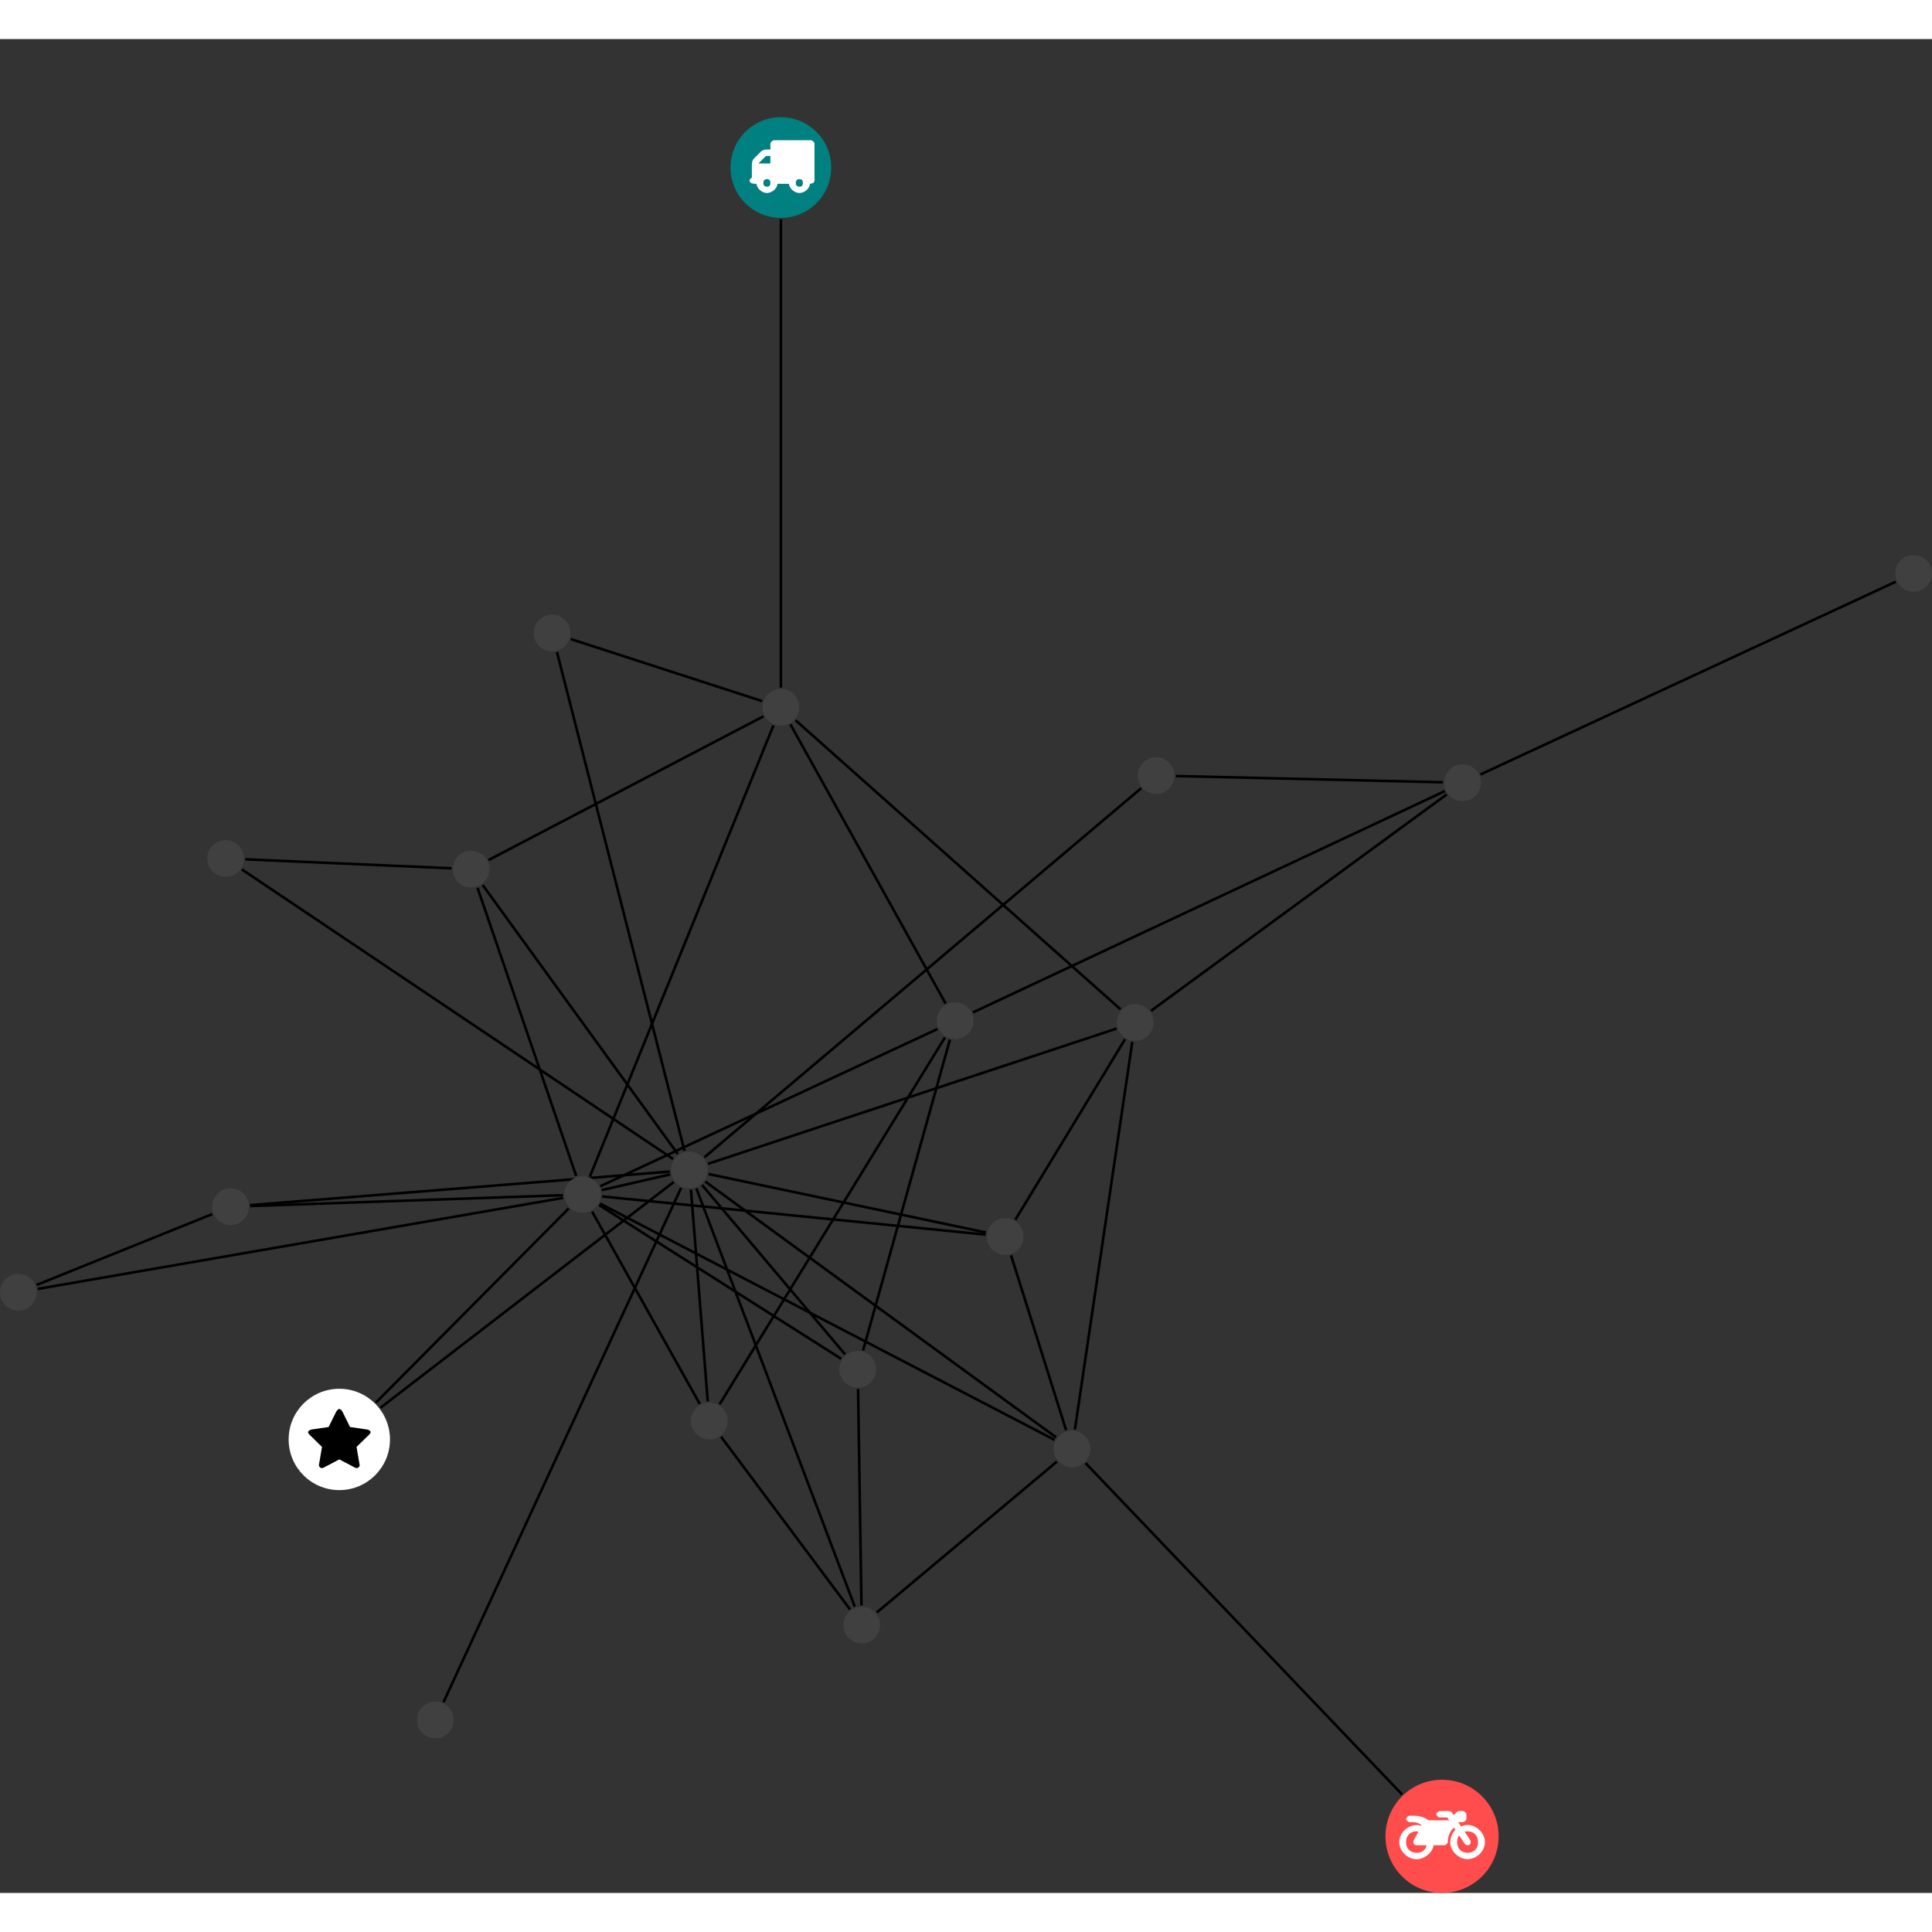 <?xml version="1.0" encoding="UTF-8"?>
<svg xmlns="http://www.w3.org/2000/svg" xmlns:xlink="http://www.w3.org/1999/xlink" width="296.477pt" height="296.477pt" viewBox="0.000 -11.988 296.477 284.489" version="1.1">
<rect x="0.000" y="-11.988" width="296.477" height="284.489" fill="#333333" stroke="none"/>
<defs>
<g>
<symbol overflow="visible" id="glyph0-0">
<path style="stroke:none;" d="M 1.422 -0.75 L 1.422 -7.922 L 3.562 -7.922 L 3.562 -0.891 L 1.422 -0.891 Z M 0.625 0 L 4.531 0 L 4.531 -8.812 L 0.438 -8.812 L 0.438 0 Z M 0.625 0 "/>
</symbol>
<symbol overflow="visible" id="glyph0-1">
<path style="stroke:none;" d="M 3.375 -0.844 C 3.375 -0.453 3.234 -0.266 2.844 -0.266 C 2.469 -0.266 2.297 -0.453 2.297 -0.844 C 2.297 -1.219 2.469 -1.422 2.844 -1.422 C 3.234 -1.422 3.375 -1.219 3.375 -0.844 Z M 1.594 -3.688 L 1.594 -3.859 C 1.594 -3.875 1.578 -3.875 1.594 -3.891 L 2.688 -4.969 C 2.703 -5 2.656 -4.984 2.688 -4.984 L 3.375 -4.984 L 3.375 -3.828 L 1.594 -3.828 Z M 8.359 -0.844 C 8.359 -0.453 8.219 -0.266 7.828 -0.266 C 7.453 -0.266 7.281 -0.453 7.281 -0.844 C 7.281 -1.219 7.453 -1.422 7.828 -1.422 C 8.219 -1.422 8.359 -1.219 8.359 -0.844 Z M 10.141 -6.891 C 10.141 -7.094 9.812 -7.391 9.609 -7.391 L 3.922 -7.391 C 3.719 -7.391 3.375 -7.094 3.375 -6.891 L 3.375 -5.969 L 2.672 -5.969 C 2.469 -5.969 2.078 -5.812 1.938 -5.672 L 0.844 -4.578 C 0.531 -4.266 0.531 -3.734 0.531 -3.328 L 0.531 -1.688 C 0.516 -1.688 0.172 -1.391 0.172 -1.203 C 0.172 -0.781 0.781 -0.703 1.062 -0.703 L 1.25 -0.703 C 1.25 -0.047 2.062 0.703 2.844 0.703 C 3.641 0.703 4.453 -0.047 4.453 -0.703 L 6.234 -0.703 C 6.234 -0.047 7.047 0.703 7.828 0.703 C 8.625 0.703 9.438 -0.047 9.438 -0.703 C 9.547 -0.703 10.141 -0.781 10.141 -1.203 Z M 10.141 -6.891 "/>
</symbol>
<symbol overflow="visible" id="glyph0-2">
<path style="stroke:none;" d="M 12.969 -2.906 C 12.844 -3.984 11.859 -5.016 10.781 -5.219 C 10.234 -5.328 9.703 -5.219 9.328 -5.031 L 8.875 -5.688 L 9.609 -5.688 C 9.812 -5.688 10.141 -5.984 10.141 -6.188 L 10.141 -6.891 C 10.141 -7.094 9.812 -7.391 9.609 -7.391 L 9.047 -7.391 C 8.969 -7.391 8.734 -7.312 8.656 -7.25 L 8.188 -6.766 L 7.891 -7.203 C 7.828 -7.281 7.594 -7.391 7.484 -7.391 L 6.078 -7.391 C 5.906 -7.391 5.547 -7.125 5.516 -6.953 C 5.484 -6.734 5.828 -6.406 6.047 -6.406 L 7.188 -6.406 L 7.484 -5.969 L 4.344 -5.969 C 4.141 -6.125 3.375 -6.672 2.141 -6.672 L 1.422 -6.672 C 1.219 -6.672 0.891 -6.375 0.891 -6.188 C 0.891 -5.984 1.219 -5.688 1.422 -5.688 L 1.781 -5.688 C 2.484 -5.688 2.906 -5.516 3.281 -5.188 L 3.25 -5.141 C 3.078 -5.188 2.797 -5.25 2.5 -5.25 C 1.109 -5.25 -0.172 -4 -0.172 -2.625 C -0.172 -1.25 1.109 0 2.5 0 C 3.75 0 4.953 -1.062 5.109 -2.141 L 6.766 -2.141 C 6.969 -2.141 7.281 -2.438 7.281 -2.625 C 7.281 -3.609 7.688 -4.391 8.219 -4.844 L 8.453 -4.5 C 7.969 -4.062 7.578 -3.203 7.672 -2.359 C 7.781 -1.172 8.969 -0.094 10.141 -0.016 C 11.703 0.094 13.156 -1.344 12.969 -2.906 Z M 2.5 -0.984 C 1.516 -0.984 0.875 -1.641 0.875 -2.625 C 0.875 -3.594 1.516 -4.281 2.5 -4.281 C 2.672 -4.281 2.844 -4.234 2.781 -4.25 L 2.047 -2.891 C 2 -2.781 2 -2.469 2.047 -2.359 C 2.125 -2.25 2.375 -2.141 2.5 -2.141 L 4.031 -2.141 C 3.891 -1.453 3.344 -0.984 2.5 -0.984 Z M 10.328 -0.984 C 9.344 -0.984 8.719 -1.641 8.719 -2.625 C 8.719 -3.109 8.859 -3.469 9.031 -3.641 L 9.906 -2.328 C 9.969 -2.219 10.203 -2.141 10.328 -2.141 C 10.391 -2.141 10.594 -2.188 10.641 -2.234 C 10.812 -2.344 10.844 -2.75 10.734 -2.922 L 9.875 -4.219 C 9.859 -4.219 10.094 -4.281 10.328 -4.281 C 11.297 -4.281 11.922 -3.594 11.922 -2.625 C 11.922 -1.641 11.297 -0.984 10.328 -0.984 Z M 10.328 -0.984 "/>
</symbol>
<symbol overflow="visible" id="glyph0-3">
<path style="stroke:none;" d="M 9.438 -5.078 C 9.438 -5.25 9.078 -5.453 8.938 -5.469 L 6.266 -5.859 L 5.078 -8.266 C 5.031 -8.375 4.75 -8.641 4.625 -8.641 C 4.5 -8.641 4.234 -8.375 4.172 -8.266 L 2.984 -5.859 L 0.312 -5.469 C 0.172 -5.453 -0.172 -5.25 -0.172 -5.078 C -0.172 -4.969 -0.062 -4.781 0.016 -4.719 L 1.969 -2.797 L 1.5 -0.062 C 1.5 -0.016 1.5 0.016 1.5 0.047 C 1.5 0.203 1.75 0.453 1.906 0.453 C 1.984 0.453 2.188 0.406 2.25 0.359 L 4.625 -0.891 L 7 0.359 C 7.062 0.406 7.266 0.453 7.344 0.453 C 7.5 0.453 7.75 0.203 7.75 0.047 C 7.75 0.016 7.75 -0.016 7.734 -0.062 L 7.266 -2.797 L 9.234 -4.719 C 9.297 -4.781 9.438 -4.969 9.438 -5.078 Z M 9.438 -5.078 "/>
</symbol>
</g>
<clipPath id="clip1">
  <path d="M 221 65 L 296.477 65 L 296.477 107 L 221 107 Z M 221 65 "/>
</clipPath>
<clipPath id="clip2">
  <path d="M 212 255 L 230 255 L 230 272.5 L 212 272.5 Z M 212 255 "/>
</clipPath>
<clipPath id="clip3">
  <path d="M 290 67 L 296.477 67 L 296.477 73 L 290 73 Z M 290 67 "/>
</clipPath>
</defs>
<g id="surface1">
<path style="fill:none;stroke-width:0.399;stroke-linecap:butt;stroke-linejoin:miter;stroke:rgb(0%,0%,0%);stroke-opacity:1;stroke-miterlimit:10;" d="M -0.001 -7.927 L -0.001 -79.794 " transform="matrix(1,0,0,-1,119.829,7.729)"/>
<path style="fill:none;stroke-width:0.399;stroke-linecap:butt;stroke-linejoin:miter;stroke:rgb(0%,0%,0%);stroke-opacity:1;stroke-miterlimit:10;" d="M -32.239 -72.357 L -2.872 -81.88 " transform="matrix(1,0,0,-1,119.829,7.729)"/>
<path style="fill:none;stroke-width:0.399;stroke-linecap:butt;stroke-linejoin:miter;stroke:rgb(0%,0%,0%);stroke-opacity:1;stroke-miterlimit:10;" d="M -34.36 -74.349 L -14.786 -150.908 " transform="matrix(1,0,0,-1,119.829,7.729)"/>
<path style="fill:none;stroke-width:0.399;stroke-linecap:butt;stroke-linejoin:miter;stroke:rgb(0%,0%,0%);stroke-opacity:1;stroke-miterlimit:10;" d="M -87.251 -160.595 L -114.212 -171.47 " transform="matrix(1,0,0,-1,119.829,7.729)"/>
<path style="fill:none;stroke-width:0.399;stroke-linecap:butt;stroke-linejoin:miter;stroke:rgb(0%,0%,0%);stroke-opacity:1;stroke-miterlimit:10;" d="M -81.434 -159.361 L -33.45 -157.697 " transform="matrix(1,0,0,-1,119.829,7.729)"/>
<path style="fill:none;stroke-width:0.399;stroke-linecap:butt;stroke-linejoin:miter;stroke:rgb(0%,0%,0%);stroke-opacity:1;stroke-miterlimit:10;" d="M -81.442 -159.224 L -17.048 -154.072 " transform="matrix(1,0,0,-1,119.829,7.729)"/>
<path style="fill:none;stroke-width:0.399;stroke-linecap:butt;stroke-linejoin:miter;stroke:rgb(0%,0%,0%);stroke-opacity:1;stroke-miterlimit:10;" d="M 95.327 -249.662 L 46.761 -198.818 " transform="matrix(1,0,0,-1,119.829,7.729)"/>
<path style="fill:none;stroke-width:0.399;stroke-linecap:butt;stroke-linejoin:miter;stroke:rgb(0%,0%,0%);stroke-opacity:1;stroke-miterlimit:10;" d="M -82.196 -106.158 L -50.544 -107.533 " transform="matrix(1,0,0,-1,119.829,7.729)"/>
<path style="fill:none;stroke-width:0.399;stroke-linecap:butt;stroke-linejoin:miter;stroke:rgb(0%,0%,0%);stroke-opacity:1;stroke-miterlimit:10;" d="M -82.704 -107.712 L -16.544 -152.146 " transform="matrix(1,0,0,-1,119.829,7.729)"/>
<path style="fill:none;stroke-width:0.399;stroke-linecap:butt;stroke-linejoin:miter;stroke:rgb(0%,0%,0%);stroke-opacity:1;stroke-miterlimit:10;" d="M 12.366 -220.654 L 11.847 -187.443 " transform="matrix(1,0,0,-1,119.829,7.729)"/>
<path style="fill:none;stroke-width:0.399;stroke-linecap:butt;stroke-linejoin:miter;stroke:rgb(0%,0%,0%);stroke-opacity:1;stroke-miterlimit:10;" d="M 10.608 -221.255 L -9.173 -194.771 " transform="matrix(1,0,0,-1,119.829,7.729)"/>
<path style="fill:none;stroke-width:0.399;stroke-linecap:butt;stroke-linejoin:miter;stroke:rgb(0%,0%,0%);stroke-opacity:1;stroke-miterlimit:10;" d="M 14.726 -221.732 L 42.362 -198.576 " transform="matrix(1,0,0,-1,119.829,7.729)"/>
<path style="fill:none;stroke-width:0.399;stroke-linecap:butt;stroke-linejoin:miter;stroke:rgb(0%,0%,0%);stroke-opacity:1;stroke-miterlimit:10;" d="M 11.343 -220.849 L -12.97 -156.654 " transform="matrix(1,0,0,-1,119.829,7.729)"/>
<path style="fill:none;stroke-width:0.399;stroke-linecap:butt;stroke-linejoin:miter;stroke:rgb(0%,0%,0%);stroke-opacity:1;stroke-miterlimit:10;" d="M -51.767 -235.494 L -15.306 -156.572 " transform="matrix(1,0,0,-1,119.829,7.729)"/>
<path style="fill:none;stroke-width:0.399;stroke-linecap:butt;stroke-linejoin:miter;stroke:rgb(0%,0%,0%);stroke-opacity:1;stroke-miterlimit:10;" d="M -62.142 -189.525 L -32.559 -159.732 " transform="matrix(1,0,0,-1,119.829,7.729)"/>
<path style="fill:none;stroke-width:0.399;stroke-linecap:butt;stroke-linejoin:miter;stroke:rgb(0%,0%,0%);stroke-opacity:1;stroke-miterlimit:10;" d="M -61.442 -190.318 L -16.431 -155.669 " transform="matrix(1,0,0,-1,119.829,7.729)"/>
<g clip-path="url(#clip1)" clip-rule="nonzero">
<path style="fill:none;stroke-width:0.399;stroke-linecap:butt;stroke-linejoin:miter;stroke:rgb(0%,0%,0%);stroke-opacity:1;stroke-miterlimit:10;" d="M 171.093 -63.552 L 107.355 -93.138 " transform="matrix(1,0,0,-1,119.829,7.729)"/>
</g>
<path style="fill:none;stroke-width:0.399;stroke-linecap:butt;stroke-linejoin:miter;stroke:rgb(0%,0%,0%);stroke-opacity:1;stroke-miterlimit:10;" d="M -44.856 -106.267 L -2.673 -84.212 " transform="matrix(1,0,0,-1,119.829,7.729)"/>
<path style="fill:none;stroke-width:0.399;stroke-linecap:butt;stroke-linejoin:miter;stroke:rgb(0%,0%,0%);stroke-opacity:1;stroke-miterlimit:10;" d="M -46.552 -110.521 L -31.411 -154.736 " transform="matrix(1,0,0,-1,119.829,7.729)"/>
<path style="fill:none;stroke-width:0.399;stroke-linecap:butt;stroke-linejoin:miter;stroke:rgb(0%,0%,0%);stroke-opacity:1;stroke-miterlimit:10;" d="M -45.759 -110.107 L -15.813 -151.388 " transform="matrix(1,0,0,-1,119.829,7.729)"/>
<path style="fill:none;stroke-width:0.399;stroke-linecap:butt;stroke-linejoin:miter;stroke:rgb(0%,0%,0%);stroke-opacity:1;stroke-miterlimit:10;" d="M 60.605 -93.376 L 101.601 -94.337 " transform="matrix(1,0,0,-1,119.829,7.729)"/>
<path style="fill:none;stroke-width:0.399;stroke-linecap:butt;stroke-linejoin:miter;stroke:rgb(0%,0%,0%);stroke-opacity:1;stroke-miterlimit:10;" d="M 55.284 -95.251 L -11.735 -151.884 " transform="matrix(1,0,0,-1,119.829,7.729)"/>
<path style="fill:none;stroke-width:0.399;stroke-linecap:butt;stroke-linejoin:miter;stroke:rgb(0%,0%,0%);stroke-opacity:1;stroke-miterlimit:10;" d="M -114.04 -172.083 L -33.407 -158.107 " transform="matrix(1,0,0,-1,119.829,7.729)"/>
<path style="fill:none;stroke-width:0.399;stroke-linecap:butt;stroke-linejoin:miter;stroke:rgb(0%,0%,0%);stroke-opacity:1;stroke-miterlimit:10;" d="M 1.468 -85.451 L 25.284 -128.291 " transform="matrix(1,0,0,-1,119.829,7.729)"/>
<path style="fill:none;stroke-width:0.399;stroke-linecap:butt;stroke-linejoin:miter;stroke:rgb(0%,0%,0%);stroke-opacity:1;stroke-miterlimit:10;" d="M 2.253 -84.818 L 52.12 -129.177 " transform="matrix(1,0,0,-1,119.829,7.729)"/>
<path style="fill:none;stroke-width:0.399;stroke-linecap:butt;stroke-linejoin:miter;stroke:rgb(0%,0%,0%);stroke-opacity:1;stroke-miterlimit:10;" d="M -1.138 -85.607 L -29.294 -154.798 " transform="matrix(1,0,0,-1,119.829,7.729)"/>
<path style="fill:none;stroke-width:0.399;stroke-linecap:butt;stroke-linejoin:miter;stroke:rgb(0%,0%,0%);stroke-opacity:1;stroke-miterlimit:10;" d="M 12.612 -181.521 L 25.941 -133.833 " transform="matrix(1,0,0,-1,119.829,7.729)"/>
<path style="fill:none;stroke-width:0.399;stroke-linecap:butt;stroke-linejoin:miter;stroke:rgb(0%,0%,0%);stroke-opacity:1;stroke-miterlimit:10;" d="M 9.253 -182.806 L -27.888 -159.212 " transform="matrix(1,0,0,-1,119.829,7.729)"/>
<path style="fill:none;stroke-width:0.399;stroke-linecap:butt;stroke-linejoin:miter;stroke:rgb(0%,0%,0%);stroke-opacity:1;stroke-miterlimit:10;" d="M 9.851 -182.123 L -12.095 -156.134 " transform="matrix(1,0,0,-1,119.829,7.729)"/>
<path style="fill:none;stroke-width:0.399;stroke-linecap:butt;stroke-linejoin:miter;stroke:rgb(0%,0%,0%);stroke-opacity:1;stroke-miterlimit:10;" d="M 29.483 -129.646 L 101.882 -95.689 " transform="matrix(1,0,0,-1,119.829,7.729)"/>
<path style="fill:none;stroke-width:0.399;stroke-linecap:butt;stroke-linejoin:miter;stroke:rgb(0%,0%,0%);stroke-opacity:1;stroke-miterlimit:10;" d="M 25.171 -133.498 L -9.399 -189.783 " transform="matrix(1,0,0,-1,119.829,7.729)"/>
<path style="fill:none;stroke-width:0.399;stroke-linecap:butt;stroke-linejoin:miter;stroke:rgb(0%,0%,0%);stroke-opacity:1;stroke-miterlimit:10;" d="M 24.019 -132.201 L -27.7 -156.318 " transform="matrix(1,0,0,-1,119.829,7.729)"/>
<path style="fill:none;stroke-width:0.399;stroke-linecap:butt;stroke-linejoin:miter;stroke:rgb(0%,0%,0%);stroke-opacity:1;stroke-miterlimit:10;" d="M 102.183 -96.189 L 56.812 -129.4 " transform="matrix(1,0,0,-1,119.829,7.729)"/>
<path style="fill:none;stroke-width:0.399;stroke-linecap:butt;stroke-linejoin:miter;stroke:rgb(0%,0%,0%);stroke-opacity:1;stroke-miterlimit:10;" d="M 52.812 -133.763 L 35.983 -161.466 " transform="matrix(1,0,0,-1,119.829,7.729)"/>
<path style="fill:none;stroke-width:0.399;stroke-linecap:butt;stroke-linejoin:miter;stroke:rgb(0%,0%,0%);stroke-opacity:1;stroke-miterlimit:10;" d="M 53.933 -134.169 L 45.12 -193.65 " transform="matrix(1,0,0,-1,119.829,7.729)"/>
<path style="fill:none;stroke-width:0.399;stroke-linecap:butt;stroke-linejoin:miter;stroke:rgb(0%,0%,0%);stroke-opacity:1;stroke-miterlimit:10;" d="M 51.511 -132.13 L -11.177 -152.88 " transform="matrix(1,0,0,-1,119.829,7.729)"/>
<path style="fill:none;stroke-width:0.399;stroke-linecap:butt;stroke-linejoin:miter;stroke:rgb(0%,0%,0%);stroke-opacity:1;stroke-miterlimit:10;" d="M -12.454 -189.72 L -28.958 -160.224 " transform="matrix(1,0,0,-1,119.829,7.729)"/>
<path style="fill:none;stroke-width:0.399;stroke-linecap:butt;stroke-linejoin:miter;stroke:rgb(0%,0%,0%);stroke-opacity:1;stroke-miterlimit:10;" d="M -11.22 -189.345 L -13.802 -156.837 " transform="matrix(1,0,0,-1,119.829,7.729)"/>
<path style="fill:none;stroke-width:0.399;stroke-linecap:butt;stroke-linejoin:miter;stroke:rgb(0%,0%,0%);stroke-opacity:1;stroke-miterlimit:10;" d="M 35.323 -166.927 L 43.773 -193.759 " transform="matrix(1,0,0,-1,119.829,7.729)"/>
<path style="fill:none;stroke-width:0.399;stroke-linecap:butt;stroke-linejoin:miter;stroke:rgb(0%,0%,0%);stroke-opacity:1;stroke-miterlimit:10;" d="M 31.413 -163.748 L -27.431 -157.892 " transform="matrix(1,0,0,-1,119.829,7.729)"/>
<path style="fill:none;stroke-width:0.399;stroke-linecap:butt;stroke-linejoin:miter;stroke:rgb(0%,0%,0%);stroke-opacity:1;stroke-miterlimit:10;" d="M 31.464 -163.423 L -11.087 -154.455 " transform="matrix(1,0,0,-1,119.829,7.729)"/>
<path style="fill:none;stroke-width:0.399;stroke-linecap:butt;stroke-linejoin:miter;stroke:rgb(0%,0%,0%);stroke-opacity:1;stroke-miterlimit:10;" d="M 41.999 -195.244 L -27.755 -158.986 " transform="matrix(1,0,0,-1,119.829,7.729)"/>
<path style="fill:none;stroke-width:0.399;stroke-linecap:butt;stroke-linejoin:miter;stroke:rgb(0%,0%,0%);stroke-opacity:1;stroke-miterlimit:10;" d="M 42.237 -194.861 L -11.602 -155.607 " transform="matrix(1,0,0,-1,119.829,7.729)"/>
<path style="fill:none;stroke-width:0.399;stroke-linecap:butt;stroke-linejoin:miter;stroke:rgb(0%,0%,0%);stroke-opacity:1;stroke-miterlimit:10;" d="M -27.493 -156.916 L -16.981 -154.505 " transform="matrix(1,0,0,-1,119.829,7.729)"/>
<path style=" stroke:none;fill-rule:nonzero;fill:rgb(0%,50%,50%);fill-opacity:1;" d="M 127.559 7.73 C 127.559 3.461 124.098 0 119.828 0 C 115.559 0 112.102 3.461 112.102 7.73 C 112.102 11.996 115.559 15.457 119.828 15.457 C 124.098 15.457 127.559 11.996 127.559 7.73 Z M 127.559 7.73 "/>
<g style="fill:rgb(100%,100%,100%);fill-opacity:1;">
  <use xlink:href="#glyph0-1" x="114.848" y="10.932"/>
</g>
<path style=" stroke:none;fill-rule:nonzero;fill:rgb(25%,25%,25%);fill-opacity:1;" d="M 87.539 79.152 C 87.539 77.594 86.277 76.332 84.723 76.332 C 83.164 76.332 81.902 77.594 81.902 79.152 C 81.902 80.707 83.164 81.969 84.723 81.969 C 86.277 81.969 87.539 80.707 87.539 79.152 Z M 87.539 79.152 "/>
<path style=" stroke:none;fill-rule:nonzero;fill:rgb(25%,25%,25%);fill-opacity:1;" d="M 38.199 167.191 C 38.199 165.637 36.938 164.375 35.379 164.375 C 33.824 164.375 32.562 165.637 32.562 167.191 C 32.562 168.75 33.824 170.012 35.379 170.012 C 36.938 170.012 38.199 168.75 38.199 167.191 Z M 38.199 167.191 "/>
<g clip-path="url(#clip2)" clip-rule="nonzero">
<path style=" stroke:none;fill-rule:nonzero;fill:rgb(100%,29.999%,29.999%);fill-opacity:1;" d="M 229.977 263.812 C 229.977 259.016 226.09 255.129 221.289 255.129 C 216.492 255.129 212.605 259.016 212.605 263.812 C 212.605 268.613 216.492 272.5 221.289 272.5 C 226.09 272.5 229.977 268.613 229.977 263.812 Z M 229.977 263.812 "/>
</g>
<g style="fill:rgb(100%,100%,100%);fill-opacity:1;">
  <use xlink:href="#glyph0-2" x="214.89" y="267.326"/>
</g>
<path style=" stroke:none;fill-rule:nonzero;fill:rgb(25%,25%,25%);fill-opacity:1;" d="M 37.438 113.758 C 37.438 112.199 36.176 110.938 34.621 110.938 C 33.062 110.938 31.801 112.199 31.801 113.758 C 31.801 115.312 33.062 116.574 34.621 116.574 C 36.176 116.574 37.438 115.312 37.438 113.758 Z M 37.438 113.758 "/>
<path style=" stroke:none;fill-rule:nonzero;fill:rgb(25%,25%,25%);fill-opacity:1;" d="M 135.059 231.398 C 135.059 229.84 133.797 228.578 132.242 228.578 C 130.688 228.578 129.426 229.84 129.426 231.398 C 129.426 232.953 130.688 234.215 132.242 234.215 C 133.797 234.215 135.059 232.953 135.059 231.398 Z M 135.059 231.398 "/>
<path style=" stroke:none;fill-rule:nonzero;fill:rgb(25%,25%,25%);fill-opacity:1;" d="M 69.613 245.961 C 69.613 244.402 68.352 243.141 66.797 243.141 C 65.242 243.141 63.98 244.402 63.98 245.961 C 63.98 247.516 65.242 248.777 66.797 248.777 C 68.352 248.777 69.613 247.516 69.613 245.961 Z M 69.613 245.961 "/>
<path style=" stroke:none;fill-rule:nonzero;fill:rgb(100%,100%,100%);fill-opacity:1;" d="M 59.844 202.91 C 59.844 198.617 56.363 195.133 52.07 195.133 C 47.773 195.133 44.293 198.617 44.293 202.91 C 44.293 207.203 47.773 210.684 52.07 210.684 C 56.363 210.684 59.844 207.203 59.844 202.91 Z M 59.844 202.91 "/>
<g style="fill:rgb(0%,0%,0%);fill-opacity:1;">
  <use xlink:href="#glyph0-3" x="47.446" y="206.86"/>
</g>
<g clip-path="url(#clip3)" clip-rule="nonzero">
<path style=" stroke:none;fill-rule:nonzero;fill:rgb(25%,25%,25%);fill-opacity:1;" d="M 296.477 70.012 C 296.477 68.453 295.215 67.191 293.66 67.191 C 292.102 67.191 290.84 68.453 290.84 70.012 C 290.84 71.566 292.102 72.828 293.66 72.828 C 295.215 72.828 296.477 71.566 296.477 70.012 Z M 296.477 70.012 "/>
</g>
<path style=" stroke:none;fill-rule:nonzero;fill:rgb(25%,25%,25%);fill-opacity:1;" d="M 75.117 115.395 C 75.117 113.836 73.855 112.574 72.301 112.574 C 70.742 112.574 69.48 113.836 69.48 115.395 C 69.48 116.949 70.742 118.211 72.301 118.211 C 73.855 118.211 75.117 116.949 75.117 115.395 Z M 75.117 115.395 "/>
<path style=" stroke:none;fill-rule:nonzero;fill:rgb(25%,25%,25%);fill-opacity:1;" d="M 180.234 101.031 C 180.234 99.477 178.973 98.215 177.418 98.215 C 175.863 98.215 174.602 99.477 174.602 101.031 C 174.602 102.59 175.863 103.852 177.418 103.852 C 178.973 103.852 180.234 102.59 180.234 101.031 Z M 180.234 101.031 "/>
<path style=" stroke:none;fill-rule:nonzero;fill:rgb(25%,25%,25%);fill-opacity:1;" d="M 5.637 180.324 C 5.637 178.77 4.375 177.508 2.816 177.508 C 1.262 177.508 0 178.77 0 180.324 C 0 181.883 1.262 183.145 2.816 183.145 C 4.375 183.145 5.637 181.883 5.637 180.324 Z M 5.637 180.324 "/>
<path style=" stroke:none;fill-rule:nonzero;fill:rgb(25%,25%,25%);fill-opacity:1;" d="M 122.648 90.539 C 122.648 88.984 121.387 87.723 119.828 87.723 C 118.273 87.723 117.012 88.984 117.012 90.539 C 117.012 92.098 118.273 93.359 119.828 93.359 C 121.387 93.359 122.648 92.098 122.648 90.539 Z M 122.648 90.539 "/>
<path style=" stroke:none;fill-rule:nonzero;fill:rgb(25%,25%,25%);fill-opacity:1;" d="M 134.445 192.152 C 134.445 190.598 133.184 189.336 131.629 189.336 C 130.07 189.336 128.809 190.598 128.809 192.152 C 128.809 193.711 130.07 194.973 131.629 194.973 C 133.184 194.973 134.445 193.711 134.445 192.152 Z M 134.445 192.152 "/>
<path style=" stroke:none;fill-rule:nonzero;fill:rgb(25%,25%,25%);fill-opacity:1;" d="M 149.398 138.652 C 149.398 137.098 148.137 135.836 146.582 135.836 C 145.023 135.836 143.762 137.098 143.762 138.652 C 143.762 140.211 145.023 141.473 146.582 141.473 C 148.137 141.473 149.398 140.211 149.398 138.652 Z M 149.398 138.652 "/>
<path style=" stroke:none;fill-rule:nonzero;fill:rgb(25%,25%,25%);fill-opacity:1;" d="M 227.262 102.137 C 227.262 100.578 226 99.316 224.445 99.316 C 222.887 99.316 221.625 100.578 221.625 102.137 C 221.625 103.691 222.887 104.953 224.445 104.953 C 226 104.953 227.262 103.691 227.262 102.137 Z M 227.262 102.137 "/>
<path style=" stroke:none;fill-rule:nonzero;fill:rgb(25%,25%,25%);fill-opacity:1;" d="M 177.023 138.91 C 177.023 137.355 175.762 136.094 174.203 136.094 C 172.648 136.094 171.387 137.355 171.387 138.91 C 171.387 140.469 172.648 141.73 174.203 141.73 C 175.762 141.73 177.023 140.469 177.023 138.91 Z M 177.023 138.91 "/>
<path style=" stroke:none;fill-rule:nonzero;fill:rgb(25%,25%,25%);fill-opacity:1;" d="M 111.668 200.082 C 111.668 198.523 110.406 197.262 108.852 197.262 C 107.293 197.262 106.031 198.523 106.031 200.082 C 106.031 201.637 107.293 202.898 108.852 202.898 C 110.406 202.898 111.668 201.637 111.668 200.082 Z M 111.668 200.082 "/>
<path style=" stroke:none;fill-rule:nonzero;fill:rgb(25%,25%,25%);fill-opacity:1;" d="M 157.062 171.773 C 157.062 170.219 155.801 168.957 154.242 168.957 C 152.688 168.957 151.426 170.219 151.426 171.773 C 151.426 173.332 152.688 174.594 154.242 174.594 C 155.801 174.594 157.062 173.332 157.062 171.773 Z M 157.062 171.773 "/>
<path style=" stroke:none;fill-rule:nonzero;fill:rgb(25%,25%,25%);fill-opacity:1;" d="M 167.324 204.363 C 167.324 202.805 166.062 201.547 164.508 201.547 C 162.949 201.547 161.688 202.805 161.688 204.363 C 161.688 205.918 162.949 207.18 164.508 207.18 C 166.062 207.18 167.324 205.918 167.324 204.363 Z M 167.324 204.363 "/>
<path style=" stroke:none;fill-rule:nonzero;fill:rgb(25%,25%,25%);fill-opacity:1;" d="M 92.215 165.32 C 92.215 163.762 90.953 162.5 89.395 162.5 C 87.84 162.5 86.578 163.762 86.578 165.32 C 86.578 166.875 87.84 168.137 89.395 168.137 C 90.953 168.137 92.215 166.875 92.215 165.32 Z M 92.215 165.32 "/>
<path style=" stroke:none;fill-rule:nonzero;fill:rgb(25%,25%,25%);fill-opacity:1;" d="M 108.605 161.559 C 108.605 160 107.344 158.738 105.789 158.738 C 104.234 158.738 102.973 160 102.973 161.559 C 102.973 163.113 104.234 164.375 105.789 164.375 C 107.344 164.375 108.605 163.113 108.605 161.559 Z M 108.605 161.559 "/>
</g>
</svg>
